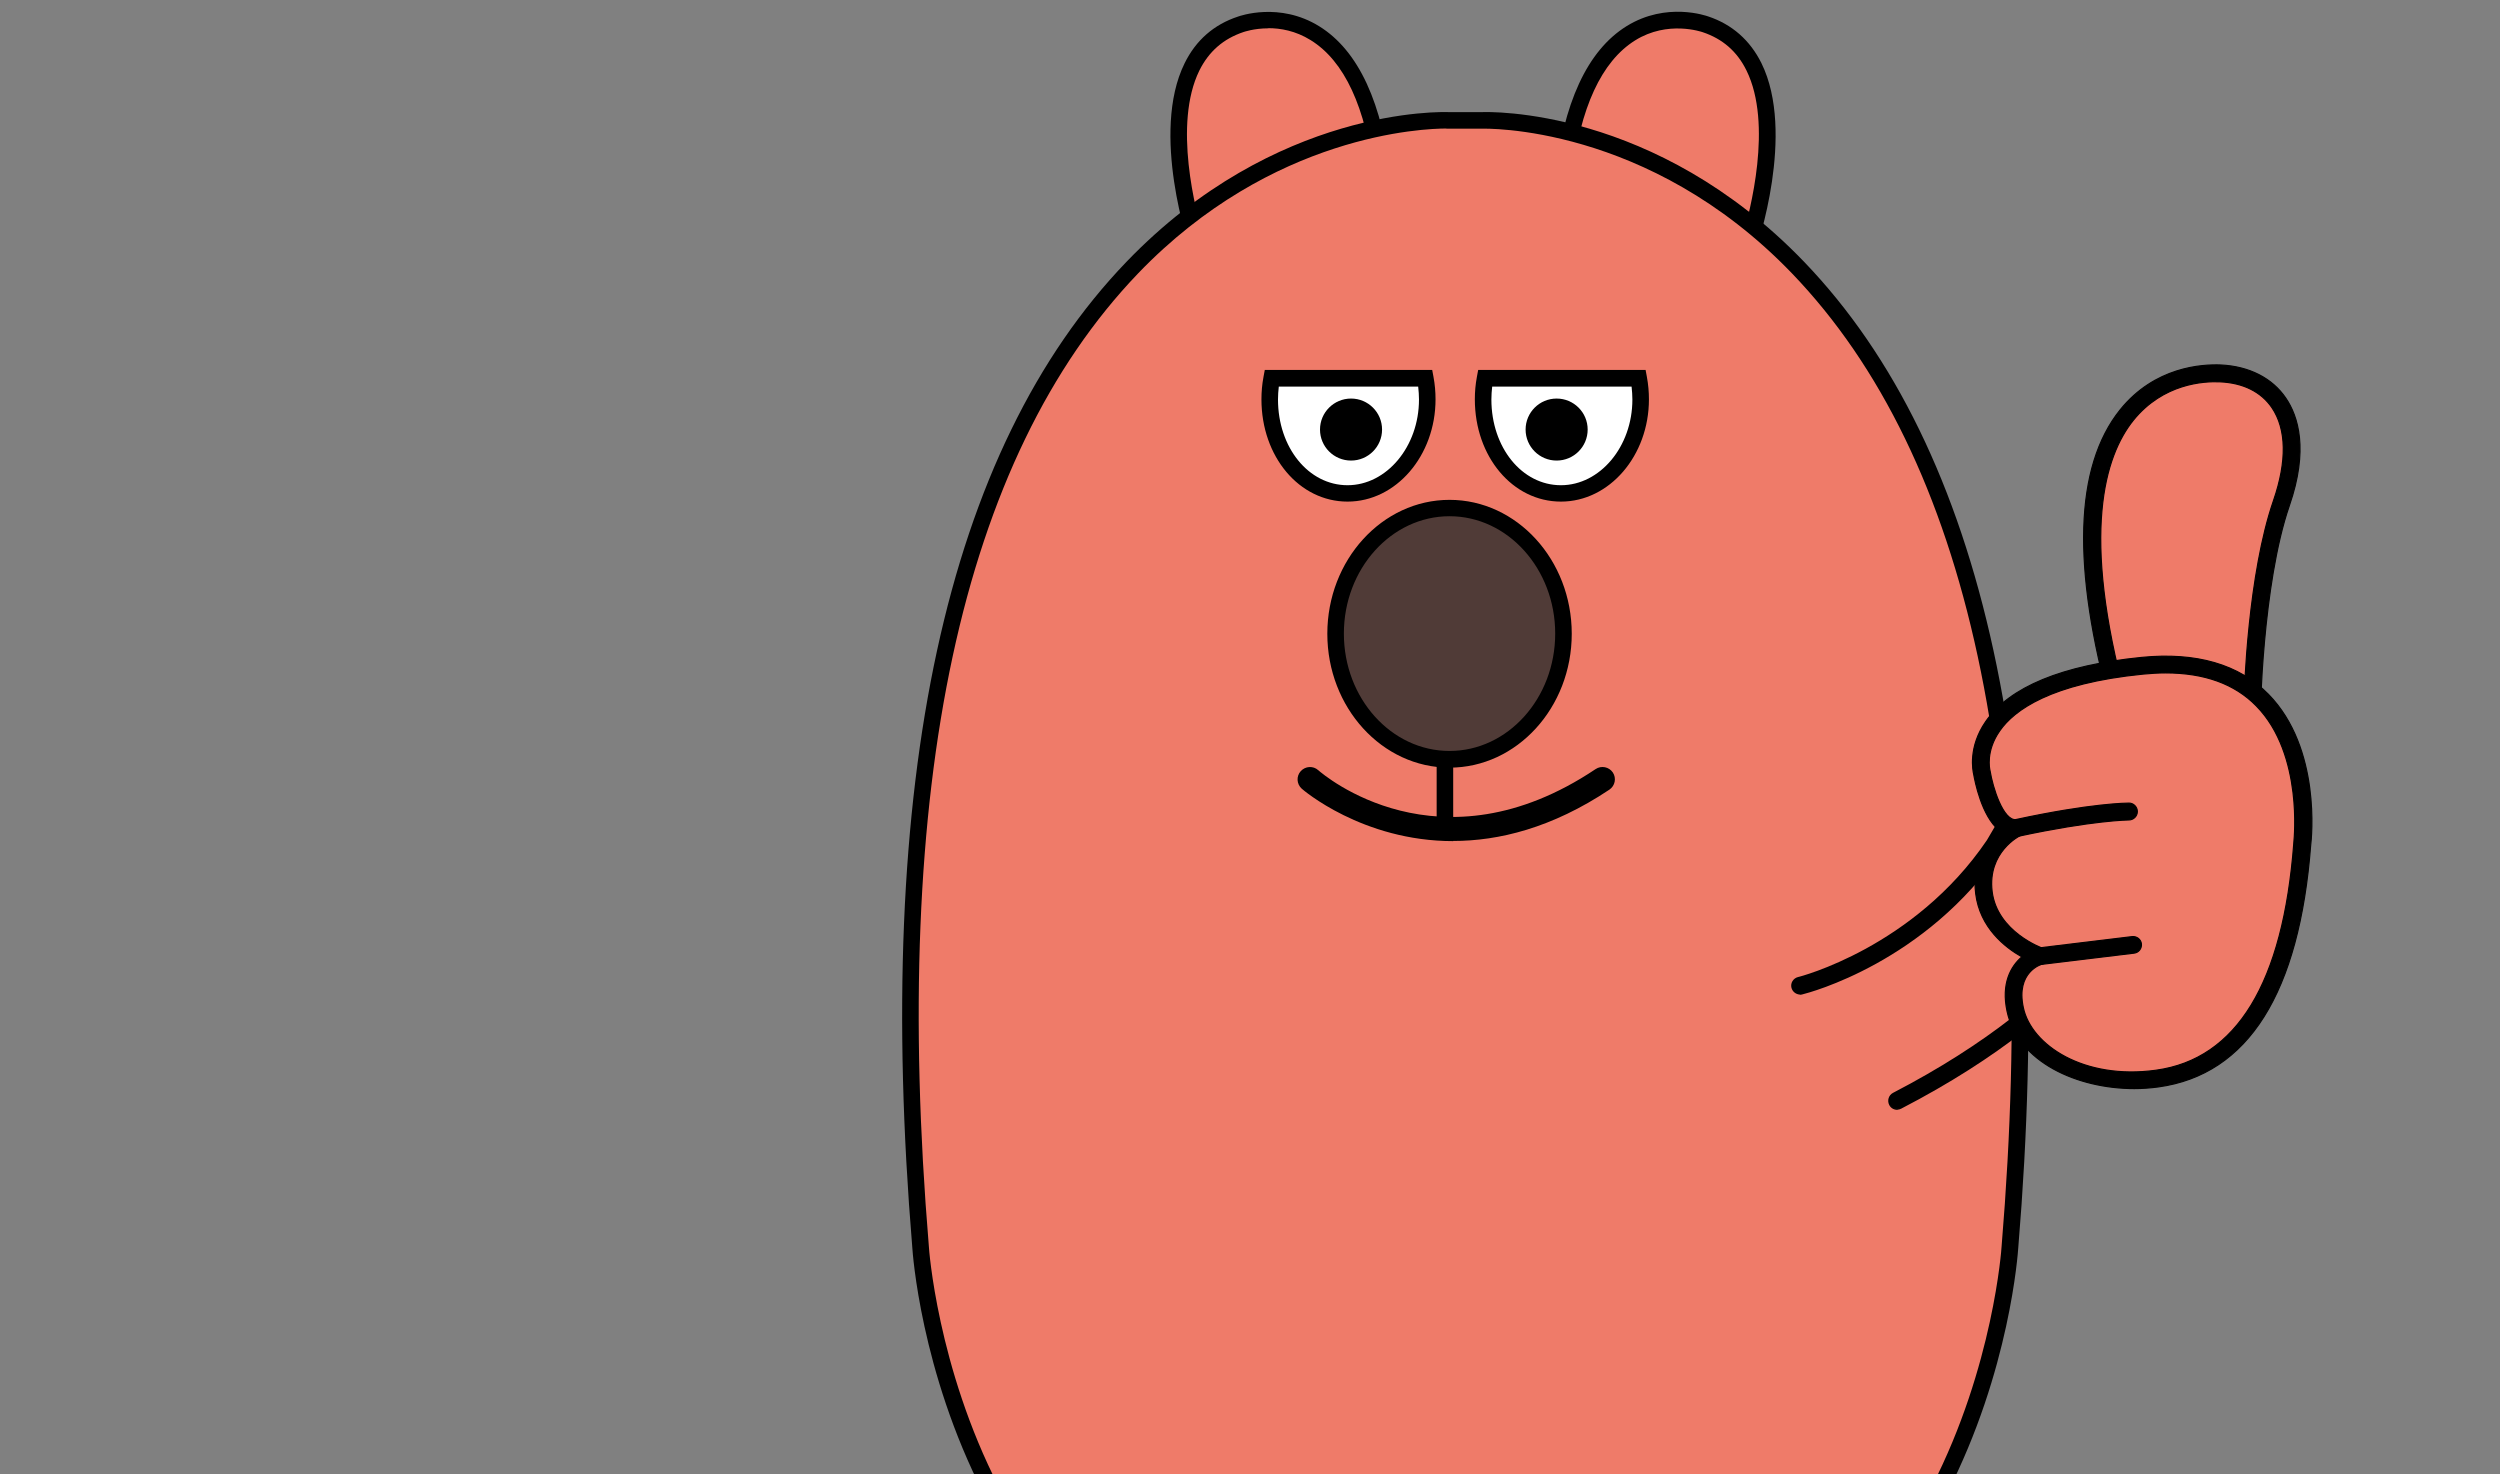 <svg width="424" height="250" viewBox="0 0 424 250" fill="none" xmlns="http://www.w3.org/2000/svg">
<rect x="0" y="0" width="424" height="250" fill="#808080" stroke="none"/>
<g clip-path="url(#clip0_4758_35885)">
<g clip-path="url(#clip1_4758_35885)">
<path d="M166.953 211.351C166.306 211.351 165.739 210.919 165.577 210.272L163.85 202.963C163.661 202.207 164.146 201.452 164.902 201.263C165.658 201.075 166.413 201.56 166.602 202.315L168.33 209.625C168.519 210.38 168.033 211.135 167.277 211.324C167.169 211.324 167.061 211.351 166.953 211.351Z" fill="black"/>
<path d="M203.253 42.187C203.253 42.187 192.134 10.199 210.432 4.131C210.432 4.131 230.89 -3.475 234.587 31.102L203.253 42.187Z" fill="#EF7B69"/>
<path d="M202.39 43.968L201.931 42.646C201.661 41.837 195.076 22.579 200.905 10.739C202.821 6.828 205.871 4.158 209.973 2.809C210.216 2.729 216.991 0.274 223.738 4.455C230.404 8.581 234.533 17.509 235.964 30.968L236.072 32.073L202.363 43.995L202.39 43.968ZM215.101 4.805C212.645 4.805 210.945 5.426 210.918 5.426C207.464 6.585 205.035 8.716 203.415 11.953C198.935 21.069 202.794 35.849 204.144 40.353L233.076 30.104C231.646 18.156 228.002 10.335 222.28 6.801C219.716 5.21 217.152 4.778 215.101 4.778V4.805Z" fill="black"/>
<path d="M296.392 42.187C296.392 42.187 307.484 10.226 289.213 4.131C289.213 4.131 268.755 -3.475 265.058 31.102L296.392 42.187Z" fill="#EF7B69"/>
<path d="M297.255 43.967L263.546 32.046L263.654 30.94C265.085 17.482 269.214 8.554 275.88 4.427C282.654 0.247 289.429 2.701 289.698 2.782C293.747 4.131 296.797 6.801 298.74 10.712C304.569 22.552 298.011 41.81 297.714 42.619L297.255 43.94V43.967ZM266.569 30.131L295.474 40.353C296.824 35.849 300.683 21.042 296.203 11.952C294.61 8.716 292.154 6.585 288.754 5.452C288.646 5.425 282.87 3.376 277.311 6.855C271.616 10.415 267.999 18.237 266.569 30.158V30.131Z" fill="black"/>
<path d="M260.173 297.254C335.795 293.02 340.896 211.486 340.896 211.486C357.144 15.89 251.266 20.421 251.266 20.421H245.734C245.734 20.421 139.883 15.89 156.131 211.486C156.131 211.486 161.232 293.02 236.854 297.254H260.173Z" fill="#EF7B69"/>
<path d="M260.2 298.657H236.854C197.046 296.418 176.831 272.818 166.872 253.426C156.131 232.496 154.781 212.43 154.727 211.594C148.169 132.568 160.368 76.306 191.054 44.399C216.37 18.075 244.627 18.965 245.815 19.019H251.266C252.4 18.965 280.657 18.075 305.973 44.399C336.632 76.306 348.858 132.568 342.3 211.594C342.246 212.403 340.896 232.469 330.155 253.399C320.196 272.791 299.981 296.418 260.254 298.63H260.227L260.2 298.657ZM245.302 21.797C241.631 21.797 215.776 22.66 192.997 46.394C162.986 77.735 151.03 133.215 157.534 211.378C157.534 211.621 158.938 231.822 169.436 252.239C183.443 279.453 206.141 294.153 236.935 295.879H260.119C290.94 294.126 313.638 279.426 327.618 252.158C338.089 231.741 339.466 211.621 339.466 211.432C345.97 133.188 334.014 77.681 303.922 46.367C279.47 20.933 251.59 21.824 251.32 21.824H245.734C245.734 21.824 245.572 21.824 245.302 21.824V21.797Z" fill="black"/>
<path d="M215.668 64.169C215.452 65.329 215.344 66.515 215.344 67.756C215.344 76.738 221.174 83.696 228.542 83.696C235.91 83.696 242.063 76.738 242.063 67.756C242.063 66.515 241.928 65.329 241.739 64.169H215.695H215.668Z" fill="white"/>
<path d="M228.542 85.072C220.364 85.072 213.941 77.466 213.941 67.729C213.941 66.461 214.049 65.194 214.292 63.899L214.508 62.739H242.9L243.116 63.899C243.359 65.194 243.467 66.461 243.467 67.729C243.467 77.277 236.773 85.072 228.542 85.072ZM216.883 65.571C216.802 66.299 216.748 67.028 216.748 67.756C216.748 75.901 221.929 82.293 228.542 82.293C235.154 82.293 240.66 75.766 240.66 67.756C240.66 67.055 240.606 66.326 240.525 65.571H216.883Z" fill="black"/>
<path d="M251.86 64.169C251.644 65.329 251.536 66.515 251.536 67.756C251.536 76.738 257.366 83.696 264.734 83.696C272.102 83.696 278.255 76.738 278.255 67.756C278.255 66.515 278.12 65.329 277.931 64.169H251.887H251.86Z" fill="white"/>
<path d="M264.734 85.072C256.556 85.072 250.133 77.466 250.133 67.729C250.133 66.461 250.241 65.194 250.484 63.899L250.7 62.739H279.092L279.308 63.899C279.551 65.194 279.659 66.488 279.659 67.729C279.659 77.277 272.965 85.072 264.734 85.072ZM253.075 65.571C252.994 66.299 252.94 67.028 252.94 67.756C252.94 75.901 258.122 82.293 264.734 82.293C271.346 82.293 276.852 75.766 276.852 67.756C276.852 67.055 276.798 66.326 276.717 65.571H253.075Z" fill="black"/>
<path d="M246.462 142.655C231.025 142.655 220.904 133.89 220.769 133.755C219.905 132.972 219.824 131.651 220.607 130.788C221.39 129.925 222.712 129.844 223.576 130.626C224.439 131.381 244.087 148.211 270.617 130.437C271.589 129.79 272.884 130.06 273.532 131.004C274.18 131.975 273.91 133.269 272.965 133.916C263.195 140.444 254.154 142.628 246.462 142.628V142.655Z" fill="black"/>
<path d="M246.462 123.397H243.656V139.553H246.462V123.397Z" fill="black"/>
<path d="M245.842 128.765C256.514 128.765 265.166 119.225 265.166 107.458C265.166 95.69 256.514 86.15 245.842 86.15C235.169 86.15 226.518 95.69 226.518 107.458C226.518 119.225 235.169 128.765 245.842 128.765Z" fill="#503B37"/>
<path d="M245.842 130.194C234.398 130.194 225.114 119.999 225.114 107.484C225.114 94.97 234.425 84.774 245.842 84.774C257.258 84.774 266.569 94.97 266.569 107.484C266.569 119.999 257.258 130.194 245.842 130.194ZM245.842 87.552C235.964 87.552 227.921 96.48 227.921 107.457C227.921 118.435 235.964 127.362 245.842 127.362C255.72 127.362 263.762 118.435 263.762 107.457C263.762 96.48 255.72 87.552 245.842 87.552Z" fill="black"/>
<path d="M229.136 78.112C232.042 78.112 234.398 75.758 234.398 72.853C234.398 69.948 232.042 67.594 229.136 67.594C226.229 67.594 223.873 69.948 223.873 72.853C223.873 75.758 226.229 78.112 229.136 78.112Z" fill="black"/>
<path d="M264.005 78.112C266.912 78.112 269.268 75.758 269.268 72.853C269.268 69.948 266.912 67.594 264.005 67.594C261.098 67.594 258.742 69.948 258.742 72.853C258.742 75.758 261.098 78.112 264.005 78.112Z" fill="black"/>
</g>
<path d="M305.669 167.865L320.563 187.285C320.563 187.285 343.339 177.728 354.253 163.904C365.166 150.08 340.771 140.677 340.771 140.677C340.771 140.677 338.383 153.274 305.669 167.839V167.865Z" fill="#EF7B69"/>
<path fill-rule="evenodd" clip-rule="evenodd" d="M305.31 168.478C304.719 168.478 304.18 168.07 304.026 167.482C303.977 167.294 303.974 167.105 304.009 166.925C303.974 167.105 303.977 167.294 304.026 167.482C304.18 168.069 304.719 168.478 305.31 168.478L305.335 168.504C305.335 168.504 305.541 168.504 305.644 168.453C306.491 168.248 326.417 163.163 339.385 144.024L339.385 144.025C326.417 163.163 306.491 168.248 305.643 168.453C305.541 168.504 305.335 168.504 305.335 168.504L305.31 168.478ZM343.672 136.683C343.298 137.257 343.07 137.712 343.034 137.784L343.034 137.784C343.07 137.712 343.298 137.257 343.672 136.682L343.672 136.683ZM349.911 136.986L352.763 137.125C352.768 137.101 352.772 137.076 352.776 137.051C352.804 136.876 352.822 136.682 352.827 136.476C352.827 136.457 352.828 136.439 352.828 136.42C352.175 136.394 351.654 136.48 351.5 136.505L351.5 136.505C351.473 136.509 351.458 136.512 351.454 136.512C350.945 136.639 350.449 136.458 350.138 136.087L350.138 136.087C350.011 135.935 349.914 135.75 349.862 135.541C349.833 135.428 349.82 135.316 349.821 135.207C349.518 134.735 348.95 134.265 347.91 133.982C346.097 133.492 344.514 135.39 343.672 136.683L343.904 136.694C343.498 137.304 343.25 137.8 343.213 137.874L343.21 137.879L343.204 137.891L339.551 144.137C326.623 163.217 306.806 168.374 305.709 168.643C305.627 168.678 305.531 168.691 305.471 168.697C305.434 168.7 305.401 168.702 305.377 168.703C305.365 168.703 305.355 168.704 305.348 168.704L305.339 168.704L305.337 168.704L305.253 168.704L305.225 168.676C304.577 168.639 304.002 168.18 303.832 167.533C303.623 166.73 304.132 165.908 304.953 165.703L304.965 165.701L304.977 165.699C304.972 165.7 304.973 165.699 304.982 165.697L304.982 165.697C304.99 165.696 305.005 165.692 305.029 165.686C305.07 165.676 305.131 165.66 305.208 165.639C305.364 165.597 305.589 165.534 305.876 165.447C306.452 165.273 307.277 165.005 308.302 164.627C310.351 163.871 313.194 162.676 316.416 160.912C322.86 157.384 330.816 151.585 336.982 142.487L340.519 136.442L340.525 136.429C340.637 136.204 341.411 134.64 342.746 133.259C344.129 131.828 346.151 130.555 348.681 131.234C350.571 131.741 351.703 132.722 352.335 133.799C353.458 133.776 355.034 133.95 356.435 134.851C357.925 135.822 358.901 137.355 359.286 139.425C359.297 139.484 359.308 139.543 359.318 139.602C359.529 139.584 359.755 139.572 359.991 139.57C361.106 139.564 362.469 139.792 363.573 140.702L363.574 140.703C364.9 141.807 365.446 143.544 365.237 145.832L365.237 145.832C364.962 148.802 362.611 155.023 356.168 162.657C349.719 170.298 339.163 179.365 322.452 188.025L322.449 188.027C322.262 188.12 322.071 188.177 321.878 188.195C321.846 188.215 321.809 188.227 321.77 188.227C321.212 188.227 320.677 187.934 320.41 187.401C320.028 186.641 320.32 185.728 321.061 185.345C337.116 177.012 347.289 168.301 353.507 161.05C359.732 153.791 361.981 148.01 362.219 145.539L362.219 145.539C362.347 144.22 362.131 143.422 361.65 143.03L361.65 143.03C361.269 142.718 360.667 142.609 360.059 142.609C359.809 142.609 359.566 142.627 359.349 142.654C358.64 147.635 354.575 151.676 354.309 151.941L354.304 151.946C354.047 152.201 353.714 152.329 353.38 152.329L353.405 152.278C353.046 152.278 352.712 152.15 352.455 151.895C351.916 151.384 351.942 150.54 352.455 150.029L352.456 150.029C352.529 149.956 356.398 146.111 356.779 141.825C356.771 141.802 356.764 141.78 356.757 141.757C356.659 141.427 356.682 141.088 356.8 140.787C356.784 140.487 356.749 140.186 356.692 139.885C356.435 138.556 355.871 137.611 355.023 137.048C354.391 136.636 353.662 136.477 353.028 136.431C353.024 136.692 353.001 136.934 352.962 137.149C352.905 138.056 352.29 143.445 347.651 148.856L347.65 148.857C347.089 149.504 346.144 149.56 345.499 149.035L345.494 149.031C344.849 148.477 344.756 147.533 345.32 146.883C347.456 144.403 348.606 141.911 349.222 140.033C349.53 139.095 349.705 138.31 349.802 137.759C349.869 137.381 349.898 137.116 349.911 136.986ZM359.376 142.449C360.135 142.362 361.171 142.379 361.777 142.875C362.271 143.277 362.49 144.012 362.451 145.079C362.49 144.012 362.271 143.277 361.777 142.874C361.172 142.378 360.135 142.361 359.376 142.448C359.376 142.449 359.376 142.449 359.376 142.449ZM320.444 186.624C320.431 186.853 320.477 187.089 320.588 187.311C320.783 187.699 321.143 187.942 321.544 188.008C321.602 188.018 321.66 188.024 321.719 188.026L321.744 188.026L321.77 188.027L321.769 188.026C321.281 188.026 320.819 187.77 320.588 187.31C320.477 187.089 320.431 186.853 320.444 186.624ZM321.745 188.001L321.77 188.001L321.796 188C321.852 187.998 321.908 187.991 321.964 187.981C322.096 187.958 322.228 187.913 322.36 187.848C355.742 170.549 364.498 151.64 365.038 145.814C365.051 145.673 365.061 145.534 365.068 145.398C365.061 145.534 365.051 145.672 365.038 145.813C364.498 151.639 355.742 170.548 322.36 187.847C322.155 187.949 321.949 188 321.744 188L321.745 188.001ZM349.911 136.986L343.904 136.694C344.116 136.376 344.37 136.027 344.659 135.691C345.535 134.673 346.66 133.851 347.858 134.175C349.079 134.507 349.59 135.096 349.803 135.597C350.022 136.11 349.943 136.568 349.925 136.642L349.919 136.666V136.895C349.919 136.895 349.919 136.895 349.918 136.896L349.918 136.899V136.899V136.9L349.918 136.9C349.917 136.91 349.915 136.939 349.911 136.986ZM343.672 136.682L340.695 136.537L340.704 136.519C340.928 136.067 343.861 130.147 348.629 131.427C350.415 131.906 351.491 132.814 352.106 133.806C351.418 133.837 350.941 133.935 350.849 133.954L350.838 133.957C350.232 134.107 349.827 134.621 349.821 135.207C349.518 134.735 348.95 134.265 347.91 133.982C346.097 133.492 344.514 135.39 343.672 136.682ZM350.119 136.691L350.119 136.691V136.895L350.119 136.895V136.691ZM345.625 148.88C345.442 148.723 345.31 148.531 345.232 148.324C345.311 148.531 345.442 148.722 345.625 148.879C346.19 149.339 347.011 149.288 347.499 148.726C347.796 148.38 348.077 148.033 348.341 147.688C348.077 148.033 347.796 148.38 347.499 148.726C347.011 149.288 346.19 149.339 345.625 148.88Z" fill="black"/>
<path d="M381.908 121.87C381.908 121.87 382.165 99.128 386.916 85.33C391.666 71.531 386.043 63.789 376.567 63.329C367.092 62.869 345.368 69.436 359.44 119.877C359.44 119.877 376.079 125.166 381.908 121.87Z" fill="#EF7B69"/>
<path d="M359.001 121.25L359.129 121.288V121.265C360.794 121.789 369.358 124.372 376.182 124.372C378.678 124.372 380.959 124.04 382.6 123.107L382.6 123.106L383.268 122.723L383.318 122.694V122.636V121.87C383.318 121.758 383.401 116.088 384.062 108.767C384.723 101.445 385.962 92.479 388.268 85.771C391.564 76.266 389.766 70.585 387.666 67.514C385.359 64.11 381.424 62.131 376.649 61.9V61.9L376.648 61.9C373.477 61.772 365.451 62.207 359.567 69.526L359.567 69.527C355.71 74.34 353.659 81.02 353.408 89.498C353.157 97.976 354.707 108.258 358.059 120.286C358.059 120.286 358.059 120.287 358.059 120.287L358.239 120.975L358.253 121.03L358.307 121.046L359.001 121.25ZM385.589 84.888L385.589 84.888C381.291 97.361 380.608 116.585 380.5 120.983C379.369 121.406 377.87 121.575 376.176 121.565C374.453 121.554 372.535 121.359 370.612 121.062C366.795 120.473 362.964 119.488 360.6 118.775C352.843 90.41 356.983 77.302 361.803 71.287C366.858 65.012 373.777 64.63 376.511 64.757L376.511 64.757C380.467 64.935 383.491 66.457 385.318 69.134C387.783 72.775 387.895 78.206 385.589 84.888Z" fill="black" stroke="black" stroke-width="0.2"/>
<path d="M389.817 143.283C389.817 143.283 394.003 109.886 362.675 113.029C331.322 116.172 335.482 131.171 335.482 131.171C335.482 131.171 337.1 140.932 341.388 140.549C341.388 140.549 334.84 143.616 335.816 151.486C336.791 159.33 345.317 162.269 345.317 162.269C345.317 162.269 339.539 163.879 341.105 171.315C342.672 178.725 352.738 184.755 365.192 183.043C377.646 181.331 387.686 171.008 389.817 143.283Z" fill="#EF7B69"/>
<path d="M336.76 122.401L336.76 122.401C333.79 126.719 334.583 130.682 334.742 131.344C334.833 131.875 335.168 133.654 335.856 135.599C336.53 137.505 337.549 139.589 339.025 140.807C336.724 142.856 334.436 146.438 335.074 151.548C335.789 157.336 340.046 160.667 342.907 162.285C341.001 163.912 339.401 166.84 340.391 171.488C341.298 175.804 344.281 179.089 348.24 181.293C352.199 183.497 357.14 184.625 361.982 184.625C363.348 184.625 364.713 184.522 366.052 184.343L366.053 184.343C373.672 183.291 379.654 179.305 383.97 172.444C388.283 165.586 390.93 155.859 391.894 143.318C391.96 142.792 392.408 138.699 391.724 133.594C391.038 128.483 389.217 122.345 384.727 117.762C379.744 112.675 372.469 110.576 363.179 111.498L363.179 111.498C349.718 112.853 340.819 116.51 336.76 122.401ZM339.159 123.946L339.159 123.945C341.6 120.428 347.805 115.886 363.455 114.329C364.788 114.201 366.069 114.125 367.297 114.125C373.852 114.125 379.01 115.984 382.659 119.716L382.659 119.717C386.719 123.846 388.313 129.62 388.89 134.393C389.418 138.766 389.091 142.274 389.033 142.903C389.027 142.96 389.024 142.994 389.024 143.002V143.049C388.126 154.896 385.701 164.044 381.791 170.463C377.883 176.879 372.489 180.572 365.64 181.513C359.548 182.353 354.26 181.295 350.329 179.227C346.396 177.157 343.827 174.08 343.155 170.884L343.155 170.884C342.506 167.845 343.271 166.019 344.204 164.947C345.141 163.871 346.259 163.539 346.345 163.514C346.95 163.35 347.394 162.802 347.394 162.192C347.394 161.589 347.01 161.012 346.427 160.819L346.425 160.818C346.424 160.818 346.422 160.817 346.42 160.817L346.4 160.81C346.384 160.804 346.361 160.795 346.331 160.783C346.271 160.76 346.184 160.726 346.075 160.681C345.858 160.59 345.549 160.454 345.178 160.27C344.436 159.902 343.445 159.341 342.431 158.567C340.401 157.017 338.286 154.617 337.866 151.192C337.057 144.471 342.54 141.76 342.638 141.712L342.638 141.712C343.273 141.409 343.576 140.722 343.411 140.064C343.244 139.401 342.607 138.963 341.919 139.018C341.387 139.059 340.873 138.759 340.386 138.21C339.9 137.663 339.457 136.885 339.069 136.011C338.293 134.263 337.749 132.157 337.532 130.822L337.527 130.79L337.511 130.774C337.51 130.773 337.51 130.772 337.51 130.77C337.508 130.756 337.508 130.738 337.508 130.711V130.701L337.506 130.691C337.505 130.688 337.504 130.682 337.502 130.674C337.44 130.396 336.761 127.364 339.159 123.946Z" fill="black" stroke="black" stroke-width="0.2"/>
<path d="M340.7 140.699C340.822 141.28 341.308 141.711 341.858 141.805L341.813 141.849L342.055 141.849L342.055 141.824C342.055 141.824 342.055 141.824 342.055 141.824L342.055 141.849H342.055H342.056H342.056L342.056 141.849L342.058 141.849L342.064 141.849L342.087 141.849C342.107 141.849 342.133 141.848 342.164 141.846C342.222 141.843 342.299 141.836 342.36 141.821C354.962 139.114 360.988 139.064 361.057 139.064C361.83 139.064 362.493 138.433 362.493 137.635C362.493 136.867 361.859 136.207 361.083 136.207C360.819 136.207 354.752 136.208 341.778 139.02C341.008 139.184 340.507 139.925 340.7 140.699Z" fill="black" stroke="black" stroke-width="0.2"/>
<path d="M346.138 163.57V163.571L346.15 163.569L361.941 161.653C361.941 161.653 361.942 161.653 361.942 161.653C362.718 161.57 363.268 160.854 363.186 160.086C363.102 159.313 362.383 158.765 361.612 158.848L361.612 158.848L361.61 158.848L345.82 160.764C345.819 160.764 345.819 160.764 345.819 160.764C345.043 160.847 344.493 161.563 344.575 162.331L344.575 162.332C344.658 163.048 345.268 163.57 345.984 163.57H345.984H345.984H345.984H345.984H345.984H345.984H345.984H345.984H345.984H345.984H345.984H345.984H345.985H345.985H345.985H345.985H345.985H345.985H345.985H345.985H345.985H345.985H345.985H345.985H345.985H345.985H345.985H345.985H345.985H345.985H345.985H345.986H345.986H345.986H345.986H345.986H345.986H345.986H345.986H345.986H345.986H345.986H345.987H345.987H345.987H345.987H345.987H345.987H345.987H345.987H345.987H345.987H345.988H345.988H345.988H345.988H345.988H345.988H345.988H345.988H345.989H345.989H345.989H345.989H345.989H345.989H345.989H345.99H345.99H345.99H345.99H345.99H345.99H345.991H345.991H345.991H345.991H345.991H345.991H345.992H345.992H345.992H345.992H345.992H345.992H345.993H345.993H345.993H345.993H345.993H345.993H345.994H345.994H345.994H345.994H345.994H345.995H345.995H345.995H345.995H345.995H345.996H345.996H345.996H345.996H345.997H345.997H345.997H345.997H345.997H345.998H345.998H345.998H345.998H345.998H345.999H345.999H345.999H345.999H346H346H346H346H346.001H346.001H346.001H346.001H346.002H346.002H346.002H346.002H346.003H346.003H346.003H346.003H346.004H346.004H346.004H346.004H346.005H346.005H346.005H346.005H346.006H346.006H346.006H346.007H346.007H346.007H346.007H346.008H346.008H346.008H346.008H346.009H346.009H346.009H346.01H346.01H346.01H346.01H346.011H346.011H346.011H346.012H346.012H346.012H346.013H346.013H346.013H346.013H346.014H346.014H346.014H346.015H346.015H346.015H346.016H346.016H346.016H346.017H346.017H346.017H346.018H346.018H346.018H346.018H346.019H346.019H346.019H346.02H346.02H346.02H346.021H346.021H346.021H346.022H346.022H346.022H346.023H346.023H346.023H346.024H346.024H346.024H346.025H346.025H346.025H346.026H346.026H346.026H346.027H346.027H346.028H346.028H346.028H346.029H346.029H346.029H346.03H346.03H346.03H346.031H346.031H346.031H346.032H346.032H346.032H346.033H346.033H346.034H346.034H346.034H346.035H346.035H346.035H346.036H346.036H346.036H346.037H346.037H346.038H346.038H346.038H346.039H346.039H346.039H346.04H346.04H346.041H346.041H346.041H346.042H346.042H346.042H346.043H346.043H346.044H346.044H346.044H346.045H346.045H346.045H346.046H346.046H346.047H346.047H346.047H346.048H346.048H346.048H346.049H346.049H346.05H346.05H346.05H346.051H346.051H346.052H346.052H346.052H346.053H346.053H346.054H346.054H346.054H346.055H346.055H346.055H346.056H346.056H346.057H346.057H346.057H346.058H346.058H346.059H346.059H346.059H346.06H346.06H346.061H346.061H346.061H346.062H346.062H346.063H346.063H346.063H346.064H346.064H346.065H346.065H346.065H346.066H346.066H346.067H346.067H346.067H346.068H346.068H346.069H346.069H346.069H346.07H346.07H346.071H346.071H346.071H346.072H346.072H346.073H346.073H346.073H346.074H346.074H346.075H346.075H346.075H346.076H346.076H346.077H346.077H346.077H346.078H346.078H346.079H346.079H346.079H346.08H346.08H346.081H346.081H346.081H346.082H346.082H346.083H346.083H346.083H346.084H346.084H346.085H346.085H346.085H346.086H346.086H346.087H346.087H346.087H346.088H346.088H346.089H346.089H346.089H346.09H346.09H346.091H346.091H346.091H346.092H346.092H346.093H346.093H346.093H346.094H346.094H346.095H346.095H346.095H346.096H346.096H346.097H346.097H346.097H346.098H346.098H346.098H346.099H346.099H346.1H346.1H346.1H346.101H346.101H346.102H346.102H346.102H346.103H346.103H346.103H346.104H346.104H346.105H346.105H346.105H346.106H346.106H346.107H346.107H346.107H346.108H346.108H346.108H346.109H346.109H346.11H346.11H346.11H346.111H346.111H346.111H346.112H346.112H346.113H346.113H346.113H346.114H346.114H346.114H346.115H346.115H346.115H346.116H346.116H346.117H346.117H346.117H346.118H346.118H346.118H346.119H346.119H346.119H346.12H346.12H346.121H346.121H346.121H346.122H346.122H346.122H346.123H346.123H346.123H346.124H346.124H346.124H346.125H346.125H346.125H346.126H346.126H346.126H346.127H346.127H346.127H346.128H346.128H346.128H346.129H346.129H346.129H346.13H346.13H346.13H346.131H346.131H346.131H346.132H346.132H346.132H346.133H346.133H346.133H346.134H346.134H346.134H346.135H346.135H346.135H346.136H346.136H346.136H346.136H346.137H346.137H346.137H346.138H346.138H346.138Z" fill="black" stroke="black" stroke-width="0.2"/>
</g>
<defs>
<clipPath id="clip0_4758_35885">
<rect width="424" height="250" fill="white"/>
</clipPath>
<clipPath id="clip1_4758_35885">
<rect width="191" height="340" fill="white" transform="translate(153 2)"/>
</clipPath>
</defs>
</svg>

